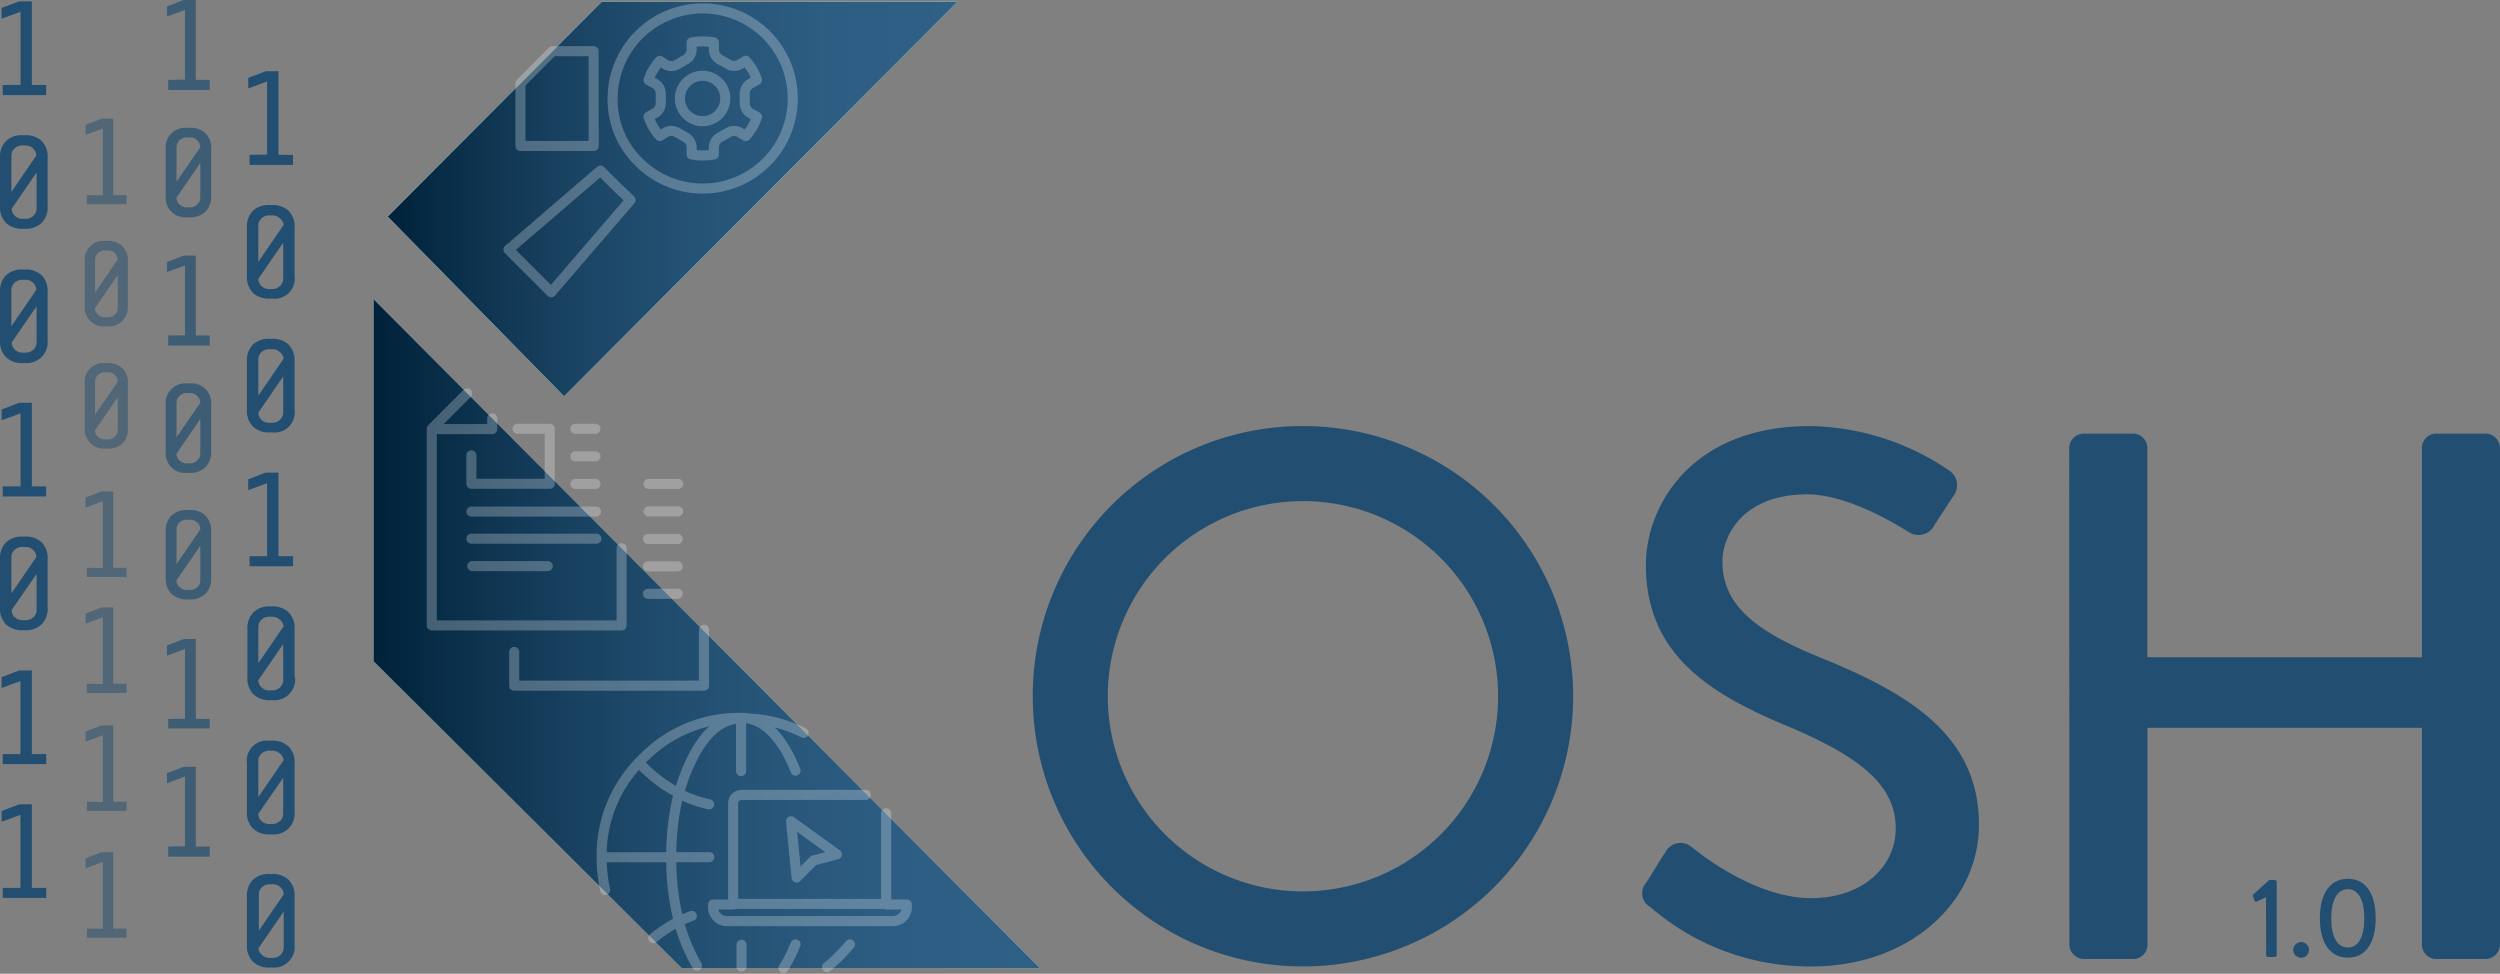 <svg xmlns="http://www.w3.org/2000/svg" xmlns:xlink="http://www.w3.org/1999/xlink" viewBox="0 0 248.15 96.65"><rect x="0" y="0" width="248.15" height="96.65" fill="#808080" stroke="none"/><defs><style>.cls-1{isolation:isolate;}.cls-2,.cls-3,.cls-4,.cls-5{fill:#224f71;}.cls-3,.cls-4,.cls-5,.cls-6{mix-blend-mode:multiply;}.cls-4{opacity:0.7;}.cls-5{opacity:0.5;}.cls-6{fill:#afdedc;}.cls-7{fill:url(#linear-gradient);}.cls-8{fill:url(#linear-gradient-2);}.cls-9{opacity:0.25;}.cls-10,.cls-11{fill:none;stroke:#fff;stroke-linecap:round;stroke-linejoin:round;}.cls-10{fill-rule:evenodd;}</style><linearGradient id="linear-gradient" x1="38.49" y1="19.75" x2="95.04" y2="19.75" gradientUnits="userSpaceOnUse"><stop offset="0" stop-color="#002139"/><stop offset="0.08" stop-color="#072b45"/><stop offset="0.31" stop-color="#194261"/><stop offset="0.54" stop-color="#255376"/><stop offset="0.77" stop-color="#2d5d82"/><stop offset="0.99" stop-color="#2f6086"/></linearGradient><linearGradient id="linear-gradient-2" x1="37.09" y1="62.9" x2="103.22" y2="62.9" xlink:href="#linear-gradient"/></defs><g class="cls-1"><g id="Layer_1" data-name="Layer 1"><path class="cls-2" d="M567.09,440.51a26.82,26.82,0,1,1-26.74,26.89A26.77,26.77,0,0,1,567.09,440.51Zm0,46.19a19.37,19.37,0,1,0-19.29-19.3A19.37,19.37,0,0,0,567.09,486.7Z" transform="translate(-437.84 -398.22)"/><path class="cls-2" d="M601.21,485.88c.67-1,1.26-2.09,1.93-3.06a1.7,1.7,0,0,1,2.54-.59c.44.37,6.18,5.14,11.92,5.14,5.14,0,8.41-3.13,8.41-6.93,0-4.47-3.87-7.3-11.24-10.35-7.6-3.21-13.56-7.16-13.56-15.8,0-5.81,4.47-13.78,16.31-13.78a25.21,25.21,0,0,1,13.78,4.4,1.76,1.76,0,0,1,.45,2.53c-.6.89-1.27,1.94-1.86,2.83a1.77,1.77,0,0,1-2.61.75c-.52-.3-5.74-3.73-10.06-3.73-6.25,0-8.41,3.95-8.41,6.7,0,4.25,3.27,6.86,9.46,9.39,8.64,3.5,16,7.6,16,16.69,0,7.75-6.93,14.08-16.61,14.08a24.14,24.14,0,0,1-16-5.89A1.56,1.56,0,0,1,601.21,485.88Z" transform="translate(-437.84 -398.22)"/><path class="cls-2" d="M643.23,442.67a1.46,1.46,0,0,1,1.41-1.41h4.92a1.42,1.42,0,0,1,1.42,1.41v20.79h27.26V442.67a1.42,1.42,0,0,1,1.42-1.41h4.91a1.46,1.46,0,0,1,1.42,1.41V492a1.46,1.46,0,0,1-1.42,1.41h-4.91a1.42,1.42,0,0,1-1.42-1.41V470.46H651V492a1.42,1.42,0,0,1-1.42,1.41h-4.92a1.46,1.46,0,0,1-1.41-1.41Z" transform="translate(-437.84 -398.22)"/><path class="cls-2" d="M662.76,487.28l-.89.42a.17.17,0,0,1-.25-.08l-.13-.39a.23.23,0,0,1,0-.22l1.59-1.44h.55a.21.21,0,0,1,.2.21V493a.21.21,0,0,1-.2.21H663a.21.21,0,0,1-.22-.21Z" transform="translate(-437.84 -398.22)"/><path class="cls-2" d="M666.24,491.73a.78.78,0,0,1,.79.78.78.78,0,1,1-.79-.78Z" transform="translate(-437.84 -398.22)"/><path class="cls-2" d="M668.11,489.37c0-2.45,1-3.92,2.78-3.92s2.76,1.47,2.76,3.92-1,3.91-2.76,3.91S668.11,491.82,668.11,489.37Zm4.41,0c0-1.83-.59-2.89-1.63-2.89s-1.65,1.06-1.65,2.89.6,2.9,1.65,2.9S672.52,491.23,672.52,489.37Z" transform="translate(-437.84 -398.22)"/><path class="cls-3" d="M438.11,406.66v1h4.31v-1H441v-8.3h-1.26L438,399v1.08l1.88-.69v7.25Z" transform="translate(-437.84 -398.22)"/><path class="cls-3" d="M442.57,418.67v-4.78a2.21,2.21,0,0,0-.6-1.68,2.26,2.26,0,0,0-1.63-.57h-.27a2.26,2.26,0,0,0-1.63.57,2.21,2.21,0,0,0-.6,1.68v4.78a2.21,2.21,0,0,0,.6,1.68,2.26,2.26,0,0,0,1.63.58h.27a2.22,2.22,0,0,0,1.62-.58A2.18,2.18,0,0,0,442.57,418.67Zm-1.13-5-2.47,3.6v-3.6a1,1,0,0,1,.31-.71,1.09,1.09,0,0,1,.79-.3h.27a1.09,1.09,0,0,1,.79.3A1,1,0,0,1,441.44,413.64ZM439,418.93l2.47-3.59v3.59a1,1,0,0,1-.31.71,1.09,1.09,0,0,1-.79.3h-.27a1.09,1.09,0,0,1-.79-.3A1,1,0,0,1,439,418.93Z" transform="translate(-437.84 -398.22)"/><path class="cls-3" d="M442.57,432v-4.78a2.21,2.21,0,0,0-.6-1.68,2.26,2.26,0,0,0-1.63-.57h-.27a2.26,2.26,0,0,0-1.63.57,2.21,2.21,0,0,0-.6,1.68V432a2.21,2.21,0,0,0,.6,1.68,2.26,2.26,0,0,0,1.63.58h.27a2.22,2.22,0,0,0,1.62-.58A2.18,2.18,0,0,0,442.57,432Zm-1.13-5-2.47,3.6v-3.6a1,1,0,0,1,.31-.71,1.09,1.09,0,0,1,.79-.3h.27a1.09,1.09,0,0,1,.79.3A1,1,0,0,1,441.44,426.92ZM439,432.21l2.47-3.59v3.59a1,1,0,0,1-.31.71,1.09,1.09,0,0,1-.79.3h-.27a1.09,1.09,0,0,1-.79-.3A1,1,0,0,1,439,432.21Z" transform="translate(-437.84 -398.22)"/><path class="cls-3" d="M438.11,446.5v1h4.31v-1H441v-8.3h-1.26l-1.74.66v1.08l1.88-.69v7.25Z" transform="translate(-437.84 -398.22)"/><path class="cls-3" d="M442.57,458.52v-4.78a2.23,2.23,0,0,0-.6-1.69,2.26,2.26,0,0,0-1.63-.57h-.27a2.26,2.26,0,0,0-1.63.57,2.23,2.23,0,0,0-.6,1.69v4.78a2.21,2.21,0,0,0,.6,1.68,2.26,2.26,0,0,0,1.63.58h.27a2.22,2.22,0,0,0,1.62-.58A2.18,2.18,0,0,0,442.57,458.52Zm-1.13-5-2.47,3.6v-3.6a.93.93,0,0,1,.31-.71,1.09,1.09,0,0,1,.79-.3h.27a1.09,1.09,0,0,1,.79.3A.93.93,0,0,1,441.44,453.49ZM439,458.77l2.47-3.58v3.58a.92.92,0,0,1-.31.71,1.09,1.09,0,0,1-.79.3h-.27a1.09,1.09,0,0,1-.79-.3A.92.92,0,0,1,439,458.77Z" transform="translate(-437.84 -398.22)"/><path class="cls-3" d="M438.11,473.07v1h4.32v-1H441v-8.3h-1.26l-1.74.66v1.08l1.87-.69v7.25Z" transform="translate(-437.84 -398.22)"/><path class="cls-3" d="M438.11,486.35v1h4.32v-1H441v-8.3h-1.26l-1.74.67v1.07l1.87-.69v7.25Z" transform="translate(-437.84 -398.22)"/><path class="cls-3" d="M462.61,413.59v1h4.32v-1h-1.45v-8.3h-1.26l-1.74.66V407l1.87-.69v7.25Z" transform="translate(-437.84 -398.22)"/><path class="cls-3" d="M467.08,425.61v-4.78a2.22,2.22,0,0,0-.6-1.69,2.27,2.27,0,0,0-1.64-.57h-.26a2.25,2.25,0,0,0-1.63.57,2.22,2.22,0,0,0-.6,1.69v4.78a2.24,2.24,0,0,0,.6,1.68,2.28,2.28,0,0,0,1.63.57h.26a2,2,0,0,0,2.24-2.25Zm-1.13-5-2.47,3.6v-3.6a1,1,0,0,1,.31-.71,1.09,1.09,0,0,1,.79-.3h.26a1.08,1.08,0,0,1,.79.3A1,1,0,0,1,466,420.57Zm-2.47,5.29,2.47-3.59v3.59a1,1,0,0,1-.32.71,1.08,1.08,0,0,1-.79.3h-.26a1.09,1.09,0,0,1-.79-.3A1,1,0,0,1,463.48,425.86Z" transform="translate(-437.84 -398.22)"/><path class="cls-3" d="M467.08,438.89V434.1a2.21,2.21,0,0,0-.6-1.68,2.27,2.27,0,0,0-1.64-.57h-.26a2.25,2.25,0,0,0-1.63.57,2.21,2.21,0,0,0-.6,1.68v4.79a2.24,2.24,0,0,0,.6,1.68,2.28,2.28,0,0,0,1.63.57h.26a2,2,0,0,0,2.24-2.25Zm-1.13-5-2.47,3.6v-3.6a1,1,0,0,1,.31-.71,1.09,1.09,0,0,1,.79-.3h.26a1.08,1.08,0,0,1,.79.3A1,1,0,0,1,466,433.85Zm-2.47,5.29,2.47-3.59v3.59a1,1,0,0,1-.32.71,1.08,1.08,0,0,1-.79.3h-.26a1.09,1.09,0,0,1-.79-.3A1,1,0,0,1,463.48,439.14Z" transform="translate(-437.84 -398.22)"/><path class="cls-3" d="M462.61,453.43v1h4.32v-1h-1.45v-8.3h-1.26l-1.74.66v1.08l1.87-.69v7.25Z" transform="translate(-437.84 -398.22)"/><path class="cls-3" d="M467.08,465.45v-4.78a2.21,2.21,0,0,0-.6-1.68,2.28,2.28,0,0,0-1.64-.58h-.26A2.25,2.25,0,0,0,463,459a2.21,2.21,0,0,0-.6,1.68v4.78a2.21,2.21,0,0,0,.6,1.68,2.24,2.24,0,0,0,1.63.58h.26a2.06,2.06,0,0,0,2.24-2.26Zm-1.13-5-2.47,3.6v-3.6a1,1,0,0,1,.31-.71,1.09,1.09,0,0,1,.79-.3h.26a1.08,1.08,0,0,1,.79.3A1,1,0,0,1,466,460.42Zm-2.47,5.29,2.47-3.59v3.59a1,1,0,0,1-.32.71,1.08,1.08,0,0,1-.79.3h-.26a1.09,1.09,0,0,1-.79-.3A1,1,0,0,1,463.48,465.71Z" transform="translate(-437.84 -398.22)"/><path class="cls-3" d="M467.08,478.74V474a2.23,2.23,0,0,0-.6-1.69,2.27,2.27,0,0,0-1.64-.57h-.26a2,2,0,0,0-2.23,2.26v4.78a2.21,2.21,0,0,0,.6,1.68,2.24,2.24,0,0,0,1.63.58h.26a2.06,2.06,0,0,0,2.24-2.26Zm-1.13-5-2.47,3.6v-3.6a.93.93,0,0,1,.31-.71,1.09,1.09,0,0,1,.79-.3h.26a1.08,1.08,0,0,1,.79.3A.94.94,0,0,1,466,473.71ZM463.48,479l2.47-3.58V479a.94.94,0,0,1-.32.71,1.08,1.08,0,0,1-.79.3h-.26a1.09,1.09,0,0,1-.79-.3A.93.93,0,0,1,463.48,479Z" transform="translate(-437.84 -398.22)"/><path class="cls-3" d="M467.08,492v-4.78a2.21,2.21,0,0,0-.6-1.68,2.27,2.27,0,0,0-1.64-.57h-.26a2.25,2.25,0,0,0-1.63.57,2.21,2.21,0,0,0-.6,1.68V492a2.21,2.21,0,0,0,.6,1.68,2.24,2.24,0,0,0,1.63.58h.26a2.06,2.06,0,0,0,2.24-2.26ZM466,487l-2.47,3.6V487a1,1,0,0,1,.31-.71,1.09,1.09,0,0,1,.79-.3h.26a1.08,1.08,0,0,1,.79.3A1,1,0,0,1,466,487Zm-2.47,5.29,2.47-3.59v3.59a1,1,0,0,1-.32.71,1.08,1.08,0,0,1-.79.3h-.26a1.09,1.09,0,0,1-.79-.3A1,1,0,0,1,463.48,492.28Z" transform="translate(-437.84 -398.22)"/><path class="cls-4" d="M454.54,406.15v1h4.12v-1h-1.38v-7.93h-1.21l-1.66.64v1l1.79-.66v6.92Z" transform="translate(-437.84 -398.22)"/><path class="cls-4" d="M458.8,417.63v-4.56a1.95,1.95,0,0,0-2.13-2.16h-.25a1.95,1.95,0,0,0-2.13,2.16v4.56a1.95,1.95,0,0,0,2.13,2.16h.25a2.13,2.13,0,0,0,1.55-.55A2.1,2.1,0,0,0,458.8,417.63Zm-1.08-4.8-2.36,3.43v-3.43a.9.9,0,0,1,.3-.68,1.06,1.06,0,0,1,.76-.29h.25a1,1,0,0,1,.75.29A.9.9,0,0,1,457.72,412.83Zm-2.36,5,2.36-3.42v3.42a.9.9,0,0,1-.3.68,1,1,0,0,1-.75.29h-.25a1.06,1.06,0,0,1-.76-.29A.9.9,0,0,1,455.36,417.87Z" transform="translate(-437.84 -398.22)"/><path class="cls-4" d="M454.54,431.52v1h4.12v-1h-1.38v-7.93h-1.21l-1.66.64v1l1.79-.66v6.93Z" transform="translate(-437.84 -398.22)"/><path class="cls-4" d="M458.8,443v-4.56a1.95,1.95,0,0,0-2.13-2.16h-.25a1.95,1.95,0,0,0-2.13,2.16V443a1.95,1.95,0,0,0,2.13,2.16h.25a2.13,2.13,0,0,0,1.55-.55A2.1,2.1,0,0,0,458.8,443Zm-1.08-4.8-2.36,3.43v-3.43a.91.91,0,0,1,.3-.68,1.06,1.06,0,0,1,.76-.29h.25a1,1,0,0,1,.75.29A.91.91,0,0,1,457.72,438.19Zm-2.36,5.05,2.36-3.43v3.43a.89.89,0,0,1-.3.67,1,1,0,0,1-.75.29h-.25a1.06,1.06,0,0,1-.76-.29A.89.89,0,0,1,455.36,443.24Z" transform="translate(-437.84 -398.22)"/><path class="cls-4" d="M454.54,469.58v.95h4.12v-.95h-1.38v-7.93h-1.21l-1.66.64v1l1.79-.65v6.92Z" transform="translate(-437.84 -398.22)"/><path class="cls-4" d="M458.8,455.58V451a2.12,2.12,0,0,0-.57-1.61,2.18,2.18,0,0,0-1.56-.55h-.25a2.18,2.18,0,0,0-1.56.55,2.12,2.12,0,0,0-.57,1.61v4.57a2.13,2.13,0,0,0,.57,1.6,2.15,2.15,0,0,0,1.56.55h.25a2.13,2.13,0,0,0,1.55-.55A2.09,2.09,0,0,0,458.8,455.58Zm-1.08-4.81-2.36,3.44v-3.44a.91.91,0,0,1,.3-.68,1.05,1.05,0,0,1,.76-.28h.25a1,1,0,0,1,.75.28A.91.91,0,0,1,457.72,450.77Zm-2.36,5.05,2.36-3.43v3.43a.91.91,0,0,1-.3.68,1,1,0,0,1-.75.28h-.25a1.05,1.05,0,0,1-.76-.28A.91.91,0,0,1,455.36,455.82Z" transform="translate(-437.84 -398.22)"/><path class="cls-4" d="M454.54,482.25v1h4.12v-1h-1.38v-7.92h-1.21l-1.66.63v1l1.79-.66v6.92Z" transform="translate(-437.84 -398.22)"/><path class="cls-5" d="M446.46,417.58v.91h3.94v-.91h-1.32V410h-1.16l-1.58.61v1l1.71-.63v6.63Z" transform="translate(-437.84 -398.22)"/><path class="cls-5" d="M450.53,428.56v-4.37a2,2,0,0,0-.54-1.54,2.07,2.07,0,0,0-1.5-.52h-.24a1.86,1.86,0,0,0-2,2.06v4.37a1.89,1.89,0,0,0,2,2.06h.24a2,2,0,0,0,1.49-.53A2,2,0,0,0,450.53,428.56Zm-1-4.6-2.25,3.29V424a.88.88,0,0,1,.28-.65,1,1,0,0,1,.72-.27h.24a1,1,0,0,1,.73.27A.88.88,0,0,1,449.5,424Zm-2.25,4.83,2.25-3.27v3.27a.86.86,0,0,1-.28.65,1,1,0,0,1-.73.27h-.24a1,1,0,0,1-.72-.27A.86.86,0,0,1,447.25,428.79Z" transform="translate(-437.84 -398.22)"/><path class="cls-5" d="M446.46,466.1V467h3.94v-.91h-1.32v-7.58h-1.16l-1.58.61v1l1.71-.63v6.62Z" transform="translate(-437.84 -398.22)"/><path class="cls-5" d="M446.46,490.39v.91h3.94v-.91h-1.32v-7.58h-1.16l-1.58.6v1l1.71-.63v6.62Z" transform="translate(-437.84 -398.22)"/><path class="cls-5" d="M446.46,454.58v.91h3.94v-.91h-1.32V447h-1.16l-1.58.6v1l1.71-.63v6.63Z" transform="translate(-437.84 -398.22)"/><path class="cls-5" d="M450.53,440.69v-4.37a2,2,0,0,0-.54-1.54,2.07,2.07,0,0,0-1.5-.52h-.24a1.86,1.86,0,0,0-2,2.06v4.37a2,2,0,0,0,.56,1.53,2,2,0,0,0,1.48.53h.24a2.07,2.07,0,0,0,1.49-.53A2,2,0,0,0,450.53,440.69Zm-1-4.6-2.25,3.29v-3.29a.86.86,0,0,1,.28-.65,1,1,0,0,1,.72-.27h.24a1,1,0,0,1,.73.27A.86.86,0,0,1,449.5,436.09Zm-2.25,4.83,2.25-3.28v3.28a.86.86,0,0,1-.28.65,1,1,0,0,1-.73.27h-.24a1,1,0,0,1-.72-.27A.86.86,0,0,1,447.25,440.92Z" transform="translate(-437.84 -398.22)"/><path class="cls-5" d="M446.46,477.8v.91h3.94v-.91h-1.32v-7.58h-1.16l-1.58.61v1l1.71-.63v6.62Z" transform="translate(-437.84 -398.22)"/><polygon class="cls-6" points="37.09 29.71 37.09 65.64 67.67 96.1 103.22 96.1 37.09 29.71"/><polygon class="cls-6" points="55.99 39.33 95.04 0.17 59.74 0.17 38.49 21.5 55.99 39.33"/><polygon class="cls-6" points="55.99 39.33 95.04 0.17 59.74 0.17 38.49 21.5 55.99 39.33"/><polygon class="cls-7" points="55.99 39.33 95.04 0.17 59.74 0.17 38.49 21.5 55.99 39.33"/><polygon class="cls-8" points="37.09 29.71 37.09 65.64 67.67 96.1 103.22 96.1 37.09 29.71"/><g class="cls-9"><path class="cls-10" d="M484.63,443.42v2.82h7.78v-5.46h-3.2m7.74,5.47h-2m0-2.73h2m0-2.74h-2M484.63,449H497m-10.3-9.25v1.06h-6V460.3h18.84v-7.67m-18.84-11.85,3.51-3.51m18,11.71h2.95m0-2.73h-2.95m-13.33,16.68v3.35h18.84v-5.56m-23-6.31h7.49m4.83-2.72H484.63m20.48,5.47h-2.95m0-2.72h2.95m0-2.72h-2.95" transform="translate(-437.84 -398.22)"/></g><g class="cls-9"><polygon class="cls-11" points="51.66 14.49 58.93 14.49 58.92 5.08 54.85 5.08 51.66 8.28 51.66 14.49"/><path class="cls-11" d="M498.92,416.63l-1.48-1.48L488.31,423h0l4.24,4.23h0l7.88-9.16Z" transform="translate(-437.84 -398.22)"/><path class="cls-11" d="M501.26,414.31a8.94,8.94,0,1,0-2.61-6.32,8.63,8.63,0,0,0,2.61,6.32Zm1.54-7.82-.59-.32a5.4,5.4,0,0,1,1.12-1.91l.56.36a1.17,1.17,0,0,0,1.17,0l.88-.51a1.16,1.16,0,0,0,.55-1l0-.68a6.16,6.16,0,0,1,2.21,0v.67a1.18,1.18,0,0,0,.54,1l.89.5a1.13,1.13,0,0,0,1.16,0l.57-.35a5.4,5.4,0,0,1,1.12,1.91l-.59.33a1.16,1.16,0,0,0-.63,1v1a1.16,1.16,0,0,0,.63,1l.59.33a5.4,5.4,0,0,1-1.12,1.91l-.57-.35a1.13,1.13,0,0,0-1.16,0l-.89.5a1.17,1.17,0,0,0-.54,1v.67a6.16,6.16,0,0,1-2.21,0l0-.67a1.16,1.16,0,0,0-.55-1l-.88-.51a1.17,1.17,0,0,0-1.17,0l-.56.35a5.35,5.35,0,0,1-1.12-1.92l.59-.32a1.16,1.16,0,0,0,.63-1v-1A1.16,1.16,0,0,0,502.8,406.49Z" transform="translate(-437.84 -398.22)"/><path class="cls-11" d="M507.58,410.25a2.25,2.25,0,0,0,2.25-2.26,2.25,2.25,0,1,0-4.5,0,2.25,2.25,0,0,0,2.25,2.26Z" transform="translate(-437.84 -398.22)"/></g><g class="cls-9"><path class="cls-10" d="M511.4,474.76v-5.22h-.16c-1.6.06-3,1.09-4.2,3.07-.18.3-.36.63-.54,1l-.18.38a18.11,18.11,0,0,0-1.09,3,12.84,12.84,0,0,0,3,1.07m3.14-8.53h.16a13.39,13.39,0,0,1,6.08,1.44m6.18,6.15H511.43a.79.79,0,0,0-.57.25.66.66,0,0,0-.2.31.75.75,0,0,0-.05.26v10h15.19v-9m-7.2,4.69-1.69,1.69-.55-5.58,4.55,3.28Zm-7.05-14.16c1.6.06,3,1.09,4.2,3.07.18.3.36.63.54,1l.18.38c.12.26.23.52.34.79m-18.9,11.85a14.8,14.8,0,0,1-.35-3.23h0a13.27,13.27,0,0,1,3.68-9.4l.37-.38a14.06,14.06,0,0,1,1.08-1,13.2,13.2,0,0,1,8.54-3.07m-4.72,19.65a12.26,12.26,0,0,0-1.29.56,18.58,18.58,0,0,0,1.09,3l.18.38q.27.53.54,1m-4.34-2.73a13.61,13.61,0,0,1,2.53-1.66,25.19,25.19,0,0,1-.75-6.37h-6.91m7.66-6.38a25.24,25.24,0,0,0-.75,6.37h3.78m-7-9.41.37.39a14.06,14.06,0,0,0,1.08,1,13.61,13.61,0,0,0,2.53,1.66m10.38,17.37a.83.83,0,0,1,.08-.12l.06-.11c.19-.31.37-.64.55-1l.18-.38.33-.74m5.39,0c-.21.25-.43.5-.66.74a4.27,4.27,0,0,1-.36.38q-.52.53-1.08,1l-.17.13M510.62,488h-2v.24a1.31,1.31,0,0,0,.4,1l.06.06a1.32,1.32,0,0,0,.92.35h16.48a1.38,1.38,0,0,0,1.37-1.38V488h-2m-14.41,4v2.15" transform="translate(-437.84 -398.22)"/></g></g></g></svg>